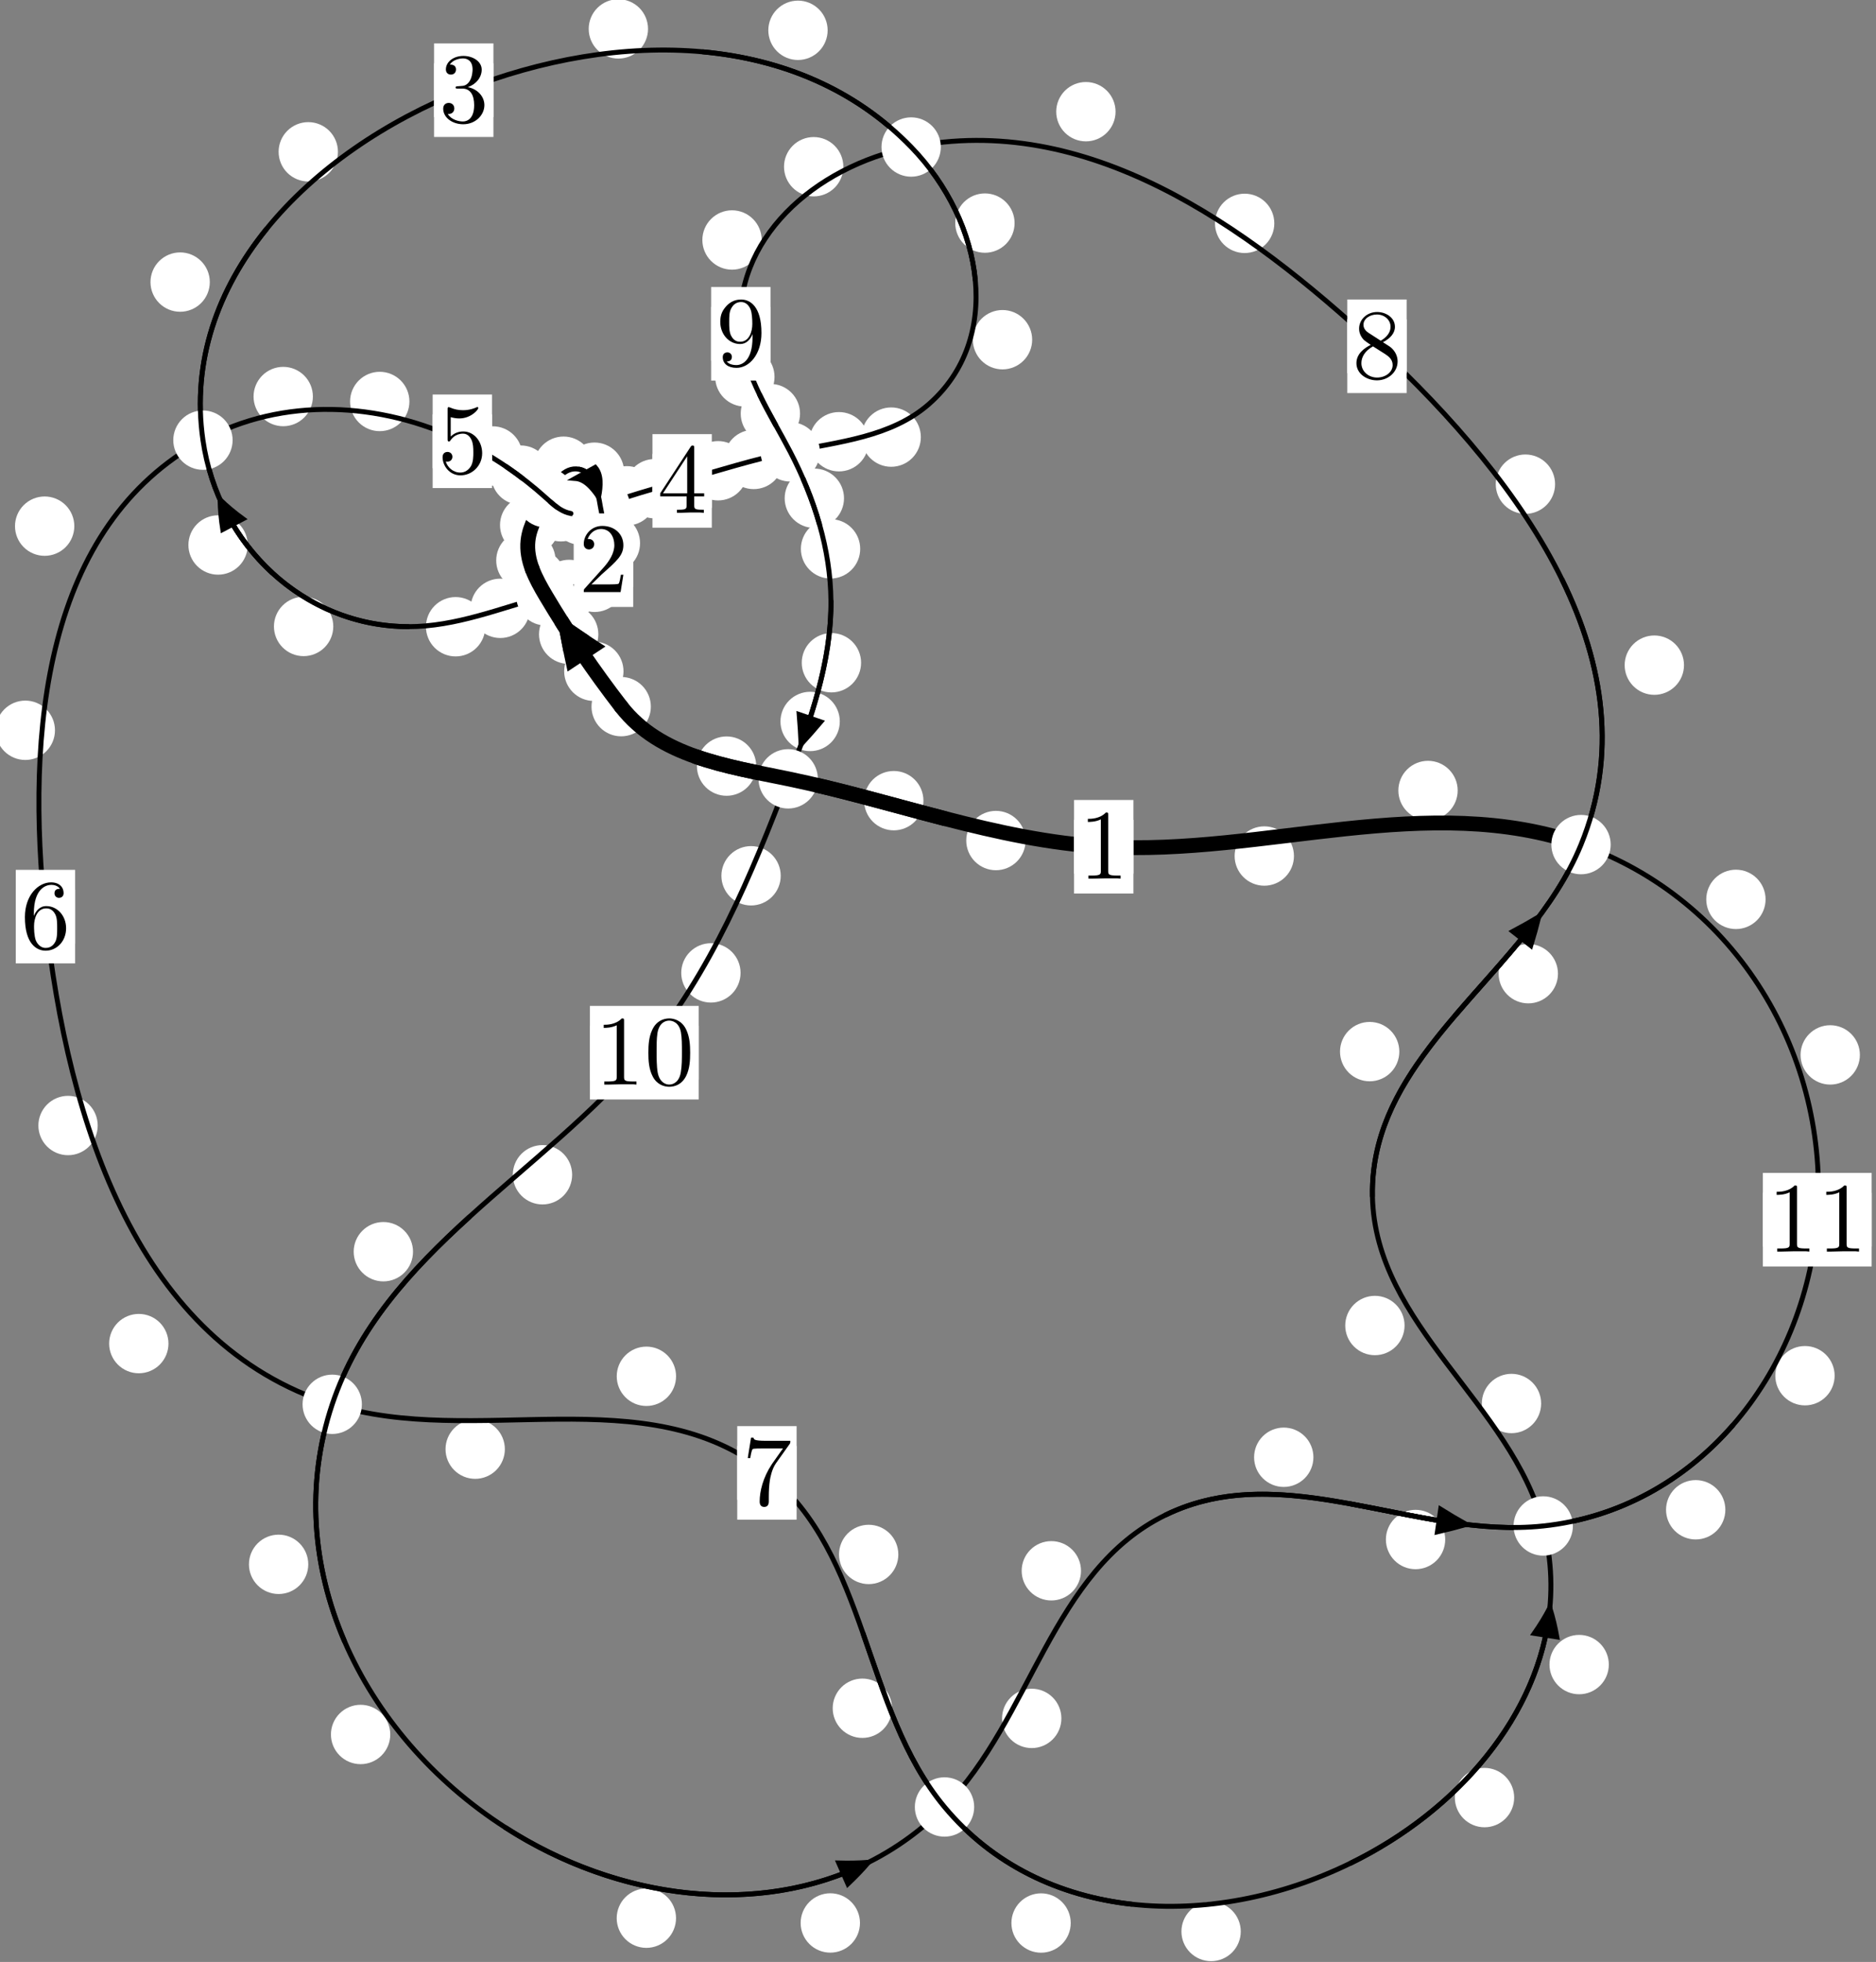 <?xml version="1.0"?>
<!-- Created by MetaPost 1.999 on 2021.07.06:0014 -->
<svg version="1.1" xmlns="http://www.w3.org/2000/svg" xmlns:xlink="http://www.w3.org/1999/xlink" width="189.028" height="197.567" viewBox="0 0 189.028 197.567">
<rect x="0" y="0" width="189.028" height="197.567" fill="#808080" stroke="none"/>
<!-- Original BoundingBox: -55.438110 -137.487930 133.589462 60.078598 -->
  <defs>
    <g transform="scale(0.01,0.01)" id="GLYPHcmr10_48">
      <path style="fill-rule: evenodd;" d="M460 -320C460 -400,455 -480,420 -554C374 -650,292 -666,250 -666C190 -666,117 -640,76 -547C44 -478,39 -400,39 -320C39 -245,43 -155,84 -79C127 2,200 22,249 22C303 22,379 1,423 -94C455 -163,460 -241,460 -320M249 -0C210 -0,151 -25,133 -121C122 -181,122 -273,122 -332C122 -396,122 -462,130 -516C149 -635,224 -644,249 -644C282 -644,348 -626,367 -527C377 -471,377 -395,377 -332C377 -257,377 -189,366 -125C351 -30,294 -0,249 -0"></path>
    </g>
    <g transform="scale(0.01,0.01)" id="GLYPHcmr10_49">
      <path style="fill-rule: evenodd;" d="M294 -640C294 -664,294 -666,271 -666C209 -602,121 -602,89 -602L89 -571C109 -571,168 -571,220 -597L220 -79C220 -43,217 -31,127 -31L95 -31L95 -0L257 -0L130 -3L217 -3L257 -3L297 -3L384 -3L419 -0L419 -31L387 -31C297 -31,294 -42,294 -79"></path>
    </g>
    <g transform="scale(0.01,0.01)" id="GLYPHcmr10_50">
      <path style="fill-rule: evenodd;" d="M127 -77L233 -180C389 -318,449 -372,449 -472C449 -586,359 -666,237 -666C124 -666,50 -574,50 -485C50 -429,100 -429,103 -429C120 -429,155 -441,155 -482C155 -508,137 -534,102 -534C94 -534,92 -534,89 -533C112 -598,166 -635,224 -635C315 -635,358 -554,358 -472C358 -392,308 -313,253 -251L61 -37C50 -26,50 -24,50 -0L421 -0L449 -174L424 -174C419 -144,412 -100,402 -85C395 -77,329 -77,307 -77"></path>
    </g>
    <g transform="scale(0.01,0.01)" id="GLYPHcmr10_51">
      <path style="fill-rule: evenodd;" d="M290 -352C372 -379,430 -449,430 -528C430 -610,342 -666,246 -666C145 -666,69 -606,69 -530C69 -497,91 -478,120 -478C151 -478,171 -500,171 -529C171 -579,124 -579,109 -579C140 -628,206 -641,242 -641C283 -641,338 -619,338 -529C338 -517,336 -459,310 -415C280 -367,246 -364,221 -363C213 -362,189 -360,182 -360C174 -359,167 -358,167 -348C167 -337,174 -337,191 -337L235 -337C317 -337,354 -269,354 -171C354 -35,285 -6,241 -6C198 -6,123 -23,88 -82C123 -77,154 -99,154 -137C154 -173,127 -193,98 -193C74 -193,42 -179,42 -135C42 -44,135 22,244 22C366 22,457 -69,457 -171C457 -253,394 -331,290 -352"></path>
    </g>
    <g transform="scale(0.01,0.01)" id="GLYPHcmr10_52">
      <path style="fill-rule: evenodd;" d="M294 -165L294 -78C294 -42,292 -31,218 -31L197 -31L197 -0L332 -0L238 -3L290 -3L332 -3L374 -3L427 -3L468 -0L468 -31L447 -31C373 -31,371 -42,371 -78L371 -165L471 -165L471 -196L371 -196L371 -651C371 -671,371 -677,355 -677C346 -677,343 -677,335 -665L28 -196L28 -165M300 -196L56 -196L300 -569"></path>
    </g>
    <g transform="scale(0.01,0.01)" id="GLYPHcmr10_53">
      <path style="fill-rule: evenodd;" d="M449 -201C449 -320,367 -420,259 -420C211 -420,168 -404,132 -369L132 -564C152 -558,185 -551,217 -551C340 -551,410 -642,410 -655C410 -661,407 -666,400 -666C399 -666,397 -666,392 -663C372 -654,323 -634,256 -634C216 -634,170 -641,123 -662C115 -665,113 -665,111 -665C101 -665,101 -657,101 -641L101 -345C101 -327,101 -319,115 -319C122 -319,124 -322,128 -328C139 -344,176 -398,257 -398C309 -398,334 -352,342 -334C358 -297,360 -258,360 -208C360 -173,360 -113,336 -71C312 -32,275 -6,229 -6C156 -6,99 -59,82 -118C85 -117,88 -116,99 -116C132 -116,149 -141,149 -165C149 -189,132 -214,99 -214C85 -214,50 -207,50 -161C50 -75,119 22,231 22C347 22,449 -74,449 -201"></path>
    </g>
    <g transform="scale(0.01,0.01)" id="GLYPHcmr10_54">
      <path style="fill-rule: evenodd;" d="M132 -328L132 -352C132 -605,256 -641,307 -641C331 -641,373 -635,395 -601C380 -601,340 -601,340 -556C340 -525,364 -510,386 -510C402 -510,432 -519,432 -558C432 -618,388 -666,305 -666C177 -666,42 -537,42 -316C42 -49,158 22,251 22C362 22,457 -72,457 -204C457 -331,368 -427,257 -427C189 -427,152 -376,132 -328M251 -6C188 -6,158 -66,152 -81C134 -128,134 -208,134 -226C134 -304,166 -404,256 -404C272 -404,318 -404,349 -342C367 -305,367 -254,367 -205C367 -157,367 -107,350 -71C320 -11,274 -6,251 -6"></path>
    </g>
    <g transform="scale(0.01,0.01)" id="GLYPHcmr10_55">
      <path style="fill-rule: evenodd;" d="M476 -609C485 -621,485 -623,485 -644L242 -644C120 -644,118 -657,114 -676L89 -676L56 -470L81 -470C84 -486,93 -549,106 -561C113 -567,191 -567,204 -567L411 -567C400 -551,321 -442,299 -409C209 -274,176 -135,176 -33C176 -23,176 22,222 22C268 22,268 -23,268 -33L268 -84C268 -139,271 -194,279 -248C283 -271,297 -357,341 -419"></path>
    </g>
    <g transform="scale(0.01,0.01)" id="GLYPHcmr10_56">
      <path style="fill-rule: evenodd;" d="M163 -457C117 -487,113 -521,113 -538C113 -599,178 -641,249 -641C322 -641,386 -589,386 -517C386 -460,347 -412,287 -377M309 -362C381 -399,430 -451,430 -517C430 -609,341 -666,250 -666C150 -666,69 -592,69 -499C69 -481,71 -436,113 -389C124 -377,161 -352,186 -335C128 -306,42 -250,42 -151C42 -45,144 22,249 22C362 22,457 -61,457 -168C457 -204,446 -249,408 -291C389 -312,373 -322,309 -362M209 -320L332 -242C360 -223,407 -193,407 -132C407 -58,332 -6,250 -6C164 -6,92 -68,92 -151C92 -209,124 -273,209 -320"></path>
    </g>
    <g transform="scale(0.01,0.01)" id="GLYPHcmr10_57">
      <path style="fill-rule: evenodd;" d="M367 -318L367 -286C367 -52,263 -6,205 -6C188 -6,134 -8,107 -42C151 -42,159 -71,159 -88C159 -119,135 -134,113 -134C97 -134,67 -125,67 -86C67 -19,121 22,206 22C335 22,457 -114,457 -329C457 -598,342 -666,253 -666C198 -666,149 -648,106 -603C65 -558,42 -516,42 -441C42 -316,130 -218,242 -218C303 -218,344 -260,367 -318M243 -241C227 -241,181 -241,150 -304C132 -341,132 -391,132 -440C132 -494,132 -541,153 -578C180 -628,218 -641,253 -641C299 -641,332 -607,349 -562C361 -530,365 -467,365 -421C365 -338,331 -241,243 -241"></path>
    </g>
  </defs>
  <path d="M62.825 67.597C62.825 66.804,62.51 66.044,61.949 65.484C61.389 64.923,60.629 64.608,59.836 64.608C59.043 64.608,58.283 64.923,57.723 65.484C57.162 66.044,56.847 66.804,56.847 67.597C56.847 68.39,57.162 69.15,57.723 69.71C58.283 70.271,59.043 70.586,59.836 70.586C60.629 70.586,61.389 70.271,61.949 69.71C62.51 69.15,62.825 68.39,62.825 67.597Z" style="fill: rgb(100%,100%,100%);stroke: none;"></path>
  <path d="M65.58 71.159C65.58 70.366,65.265 69.606,64.704 69.045C64.144 68.485,63.384 68.17,62.591 68.17C61.798 68.17,61.038 68.485,60.478 69.045C59.917 69.606,59.602 70.366,59.602 71.159C59.602 71.951,59.917 72.711,60.478 73.272C61.038 73.832,61.798 74.147,62.591 74.147C63.384 74.147,64.144 73.832,64.704 73.272C65.265 72.711,65.58 71.951,65.58 71.159Z" style="fill: rgb(100%,100%,100%);stroke: none;"></path>
  <path d="M56.966 58.28C56.966 57.487,56.651 56.727,56.091 56.166C55.53 55.606,54.77 55.291,53.977 55.291C53.185 55.291,52.425 55.606,51.864 56.166C51.304 56.727,50.989 57.487,50.989 58.28C50.989 59.072,51.304 59.833,51.864 60.393C52.425 60.954,53.185 61.268,53.977 61.268C54.77 61.268,55.53 60.954,56.091 60.393C56.651 59.833,56.966 59.072,56.966 58.28Z" style="fill: rgb(100%,100%,100%);stroke: none;"></path>
  <path d="M60.29 63.871C60.29 63.078,59.975 62.318,59.414 61.757C58.854 61.197,58.093 60.882,57.301 60.882C56.508 60.882,55.748 61.197,55.187 61.757C54.627 62.318,54.312 63.078,54.312 63.871C54.312 64.663,54.627 65.423,55.187 65.984C55.748 66.544,56.508 66.859,57.301 66.859C58.093 66.859,58.854 66.544,59.414 65.984C59.975 65.423,60.29 64.663,60.29 63.871Z" style="fill: rgb(100%,100%,100%);stroke: none;"></path>
  <path d="M56.36 52.874C56.36 52.082,56.045 51.322,55.484 50.761C54.924 50.201,54.164 49.886,53.371 49.886C52.578 49.886,51.818 50.201,51.258 50.761C50.697 51.322,50.382 52.082,50.382 52.874C50.382 53.667,50.697 54.427,51.258 54.988C51.818 55.548,52.578 55.863,53.371 55.863C54.164 55.863,54.924 55.548,55.484 54.988C56.045 54.427,56.36 53.667,56.36 52.874Z" style="fill: rgb(100%,100%,100%);stroke: none;"></path>
  <path d="M55.977 56.437C55.977 55.644,55.662 54.884,55.101 54.324C54.541 53.763,53.781 53.448,52.988 53.448C52.195 53.448,51.435 53.763,50.875 54.324C50.314 54.884,49.999 55.644,49.999 56.437C49.999 57.23,50.314 57.99,50.875 58.55C51.435 59.111,52.195 59.426,52.988 59.426C53.781 59.426,54.541 59.111,55.101 58.55C55.662 57.99,55.977 57.23,55.977 56.437Z" style="fill: rgb(100%,100%,100%);stroke: none;"></path>
  <path d="M58.772 48.599C58.772 47.806,58.457 47.046,57.896 46.486C57.336 45.925,56.576 45.61,55.783 45.61C54.99 45.61,54.23 45.925,53.67 46.486C53.109 47.046,52.794 47.806,52.794 48.599C52.794 49.392,53.109 50.152,53.67 50.712C54.23 51.273,54.99 51.588,55.783 51.588C56.576 51.588,57.336 51.273,57.896 50.712C58.457 50.152,58.772 49.392,58.772 48.599Z" style="fill: rgb(100%,100%,100%);stroke: none;"></path>
  <path d="M57.27 51.526C57.27 50.733,56.955 49.973,56.394 49.412C55.834 48.852,55.074 48.537,54.281 48.537C53.488 48.537,52.728 48.852,52.168 49.412C51.607 49.973,51.292 50.733,51.292 51.526C51.292 52.318,51.607 53.079,52.168 53.639C52.728 54.2,53.488 54.515,54.281 54.515C55.074 54.515,55.834 54.2,56.394 53.639C56.955 53.079,57.27 52.318,57.27 51.526Z" style="fill: rgb(100%,100%,100%);stroke: none;"></path>
  <path d="M62.891 47.551C62.891 46.758,62.576 45.998,62.016 45.438C61.455 44.877,60.695 44.562,59.903 44.562C59.11 44.562,58.35 44.877,57.789 45.438C57.229 45.998,56.914 46.758,56.914 47.551C56.914 48.344,57.229 49.104,57.789 49.664C58.35 50.225,59.11 50.54,59.903 50.54C60.695 50.54,61.455 50.225,62.016 49.664C62.576 49.104,62.891 48.344,62.891 47.551Z" style="fill: rgb(100%,100%,100%);stroke: none;"></path>
  <path d="M59.772 46.948C59.772 46.155,59.457 45.395,58.897 44.835C58.336 44.274,57.576 43.959,56.784 43.959C55.991 43.959,55.231 44.274,54.67 44.835C54.11 45.395,53.795 46.155,53.795 46.948C53.795 47.741,54.11 48.501,54.67 49.061C55.231 49.622,55.991 49.937,56.784 49.937C57.576 49.937,58.336 49.622,58.897 49.061C59.457 48.501,59.772 47.741,59.772 46.948Z" style="fill: rgb(100%,100%,100%);stroke: none;"></path>
  <path d="M63.8 52.844C63.8 52.052,63.485 51.292,62.924 50.731C62.364 50.171,61.604 49.856,60.811 49.856C60.018 49.856,59.258 50.171,58.698 50.731C58.137 51.292,57.822 52.052,57.822 52.844C57.822 53.637,58.137 54.397,58.698 54.958C59.258 55.518,60.018 55.833,60.811 55.833C61.604 55.833,62.364 55.518,62.924 54.958C63.485 54.397,63.8 53.637,63.8 52.844Z" style="fill: rgb(100%,100%,100%);stroke: none;"></path>
  <path d="M63.208 49.405C63.208 48.612,62.893 47.852,62.332 47.292C61.772 46.731,61.012 46.416,60.219 46.416C59.426 46.416,58.666 46.731,58.106 47.292C57.545 47.852,57.23 48.612,57.23 49.405C57.23 50.198,57.545 50.958,58.106 51.518C58.666 52.079,59.426 52.394,60.219 52.394C61.012 52.394,61.772 52.079,62.332 51.518C62.893 50.958,63.208 50.198,63.208 49.405Z" style="fill: rgb(100%,100%,100%);stroke: none;"></path>
  <path d="M62.898 58.639C62.898 57.846,62.583 57.086,62.023 56.526C61.462 55.965,60.702 55.65,59.91 55.65C59.117 55.65,58.357 55.965,57.796 56.526C57.236 57.086,56.921 57.846,56.921 58.639C56.921 59.432,57.236 60.192,57.796 60.752C58.357 61.313,59.117 61.628,59.91 61.628C60.702 61.628,61.462 61.313,62.023 60.752C62.583 60.192,62.898 59.432,62.898 58.639Z" style="fill: rgb(100%,100%,100%);stroke: none;"></path>
  <path d="M64.493 54.697C64.493 53.904,64.178 53.144,63.618 52.583C63.057 52.023,62.297 51.708,61.504 51.708C60.712 51.708,59.952 52.023,59.391 52.583C58.831 53.144,58.516 53.904,58.516 54.697C58.516 55.489,58.831 56.25,59.391 56.81C59.952 57.371,60.712 57.686,61.504 57.686C62.297 57.686,63.057 57.371,63.618 56.81C64.178 56.25,64.493 55.489,64.493 54.697Z" style="fill: rgb(100%,100%,100%);stroke: none;"></path>
  <path d="M53.398 61.259C53.398 60.466,53.083 59.706,52.522 59.145C51.962 58.585,51.201 58.27,50.409 58.27C49.616 58.27,48.856 58.585,48.295 59.145C47.735 59.706,47.42 60.466,47.42 61.259C47.42 62.051,47.735 62.812,48.295 63.372C48.856 63.933,49.616 64.247,50.409 64.247C51.201 64.247,51.962 63.933,52.522 63.372C53.083 62.812,53.398 62.051,53.398 61.259Z" style="fill: rgb(100%,100%,100%);stroke: none;"></path>
  <path d="M60.334 59.357C60.334 58.564,60.019 57.804,59.459 57.244C58.898 56.683,58.138 56.368,57.346 56.368C56.553 56.368,55.793 56.683,55.232 57.244C54.672 57.804,54.357 58.564,54.357 59.357C54.357 60.15,54.672 60.91,55.232 61.47C55.793 62.031,56.553 62.346,57.346 62.346C58.138 62.346,58.898 62.031,59.459 61.47C60.019 60.91,60.334 60.15,60.334 59.357Z" style="fill: rgb(100%,100%,100%);stroke: none;"></path>
  <path d="M33.581 63.085C33.581 62.292,33.266 61.532,32.705 60.971C32.145 60.411,31.385 60.096,30.592 60.096C29.799 60.096,29.039 60.411,28.479 60.971C27.918 61.532,27.603 62.292,27.603 63.085C27.603 63.877,27.918 64.638,28.479 65.198C29.039 65.759,29.799 66.073,30.592 66.073C31.385 66.073,32.145 65.759,32.705 65.198C33.266 64.638,33.581 63.877,33.581 63.085Z" style="fill: rgb(100%,100%,100%);stroke: none;"></path>
  <path d="M48.897 63.113C48.897 62.32,48.582 61.56,48.021 61C47.461 60.439,46.7 60.124,45.908 60.124C45.115 60.124,44.355 60.439,43.794 61C43.234 61.56,42.919 62.32,42.919 63.113C42.919 63.906,43.234 64.666,43.794 65.226C44.355 65.787,45.115 66.102,45.908 66.102C46.7 66.102,47.461 65.787,48.021 65.226C48.582 64.666,48.897 63.906,48.897 63.113Z" style="fill: rgb(100%,100%,100%);stroke: none;"></path>
  <path d="M21.14 28.406C21.14 27.613,20.825 26.853,20.265 26.293C19.704 25.732,18.944 25.417,18.151 25.417C17.359 25.417,16.598 25.732,16.038 26.293C15.477 26.853,15.163 27.613,15.163 28.406C15.163 29.199,15.477 29.959,16.038 30.519C16.598 31.08,17.359 31.395,18.151 31.395C18.944 31.395,19.704 31.08,20.265 30.519C20.825 29.959,21.14 29.199,21.14 28.406Z" style="fill: rgb(100%,100%,100%);stroke: none;"></path>
  <path d="M24.962 54.881C24.962 54.088,24.647 53.328,24.086 52.768C23.526 52.207,22.766 51.892,21.973 51.892C21.18 51.892,20.42 52.207,19.86 52.768C19.299 53.328,18.984 54.088,18.984 54.881C18.984 55.674,19.299 56.434,19.86 56.994C20.42 57.555,21.18 57.87,21.973 57.87C22.766 57.87,23.526 57.555,24.086 56.994C24.647 56.434,24.962 55.674,24.962 54.881Z" style="fill: rgb(100%,100%,100%);stroke: none;"></path>
  <path d="M65.296 2.91C65.296 2.117,64.981 1.357,64.421 0.797C63.86 0.236,63.1 -0.079,62.307 -0.079C61.515 -0.079,60.755 0.236,60.194 0.797C59.634 1.357,59.319 2.117,59.319 2.91C59.319 3.703,59.634 4.463,60.194 5.023C60.755 5.584,61.515 5.899,62.307 5.899C63.1 5.899,63.86 5.584,64.421 5.023C64.981 4.463,65.296 3.703,65.296 2.91Z" style="fill: rgb(100%,100%,100%);stroke: none;"></path>
  <path d="M34.051 15.287C34.051 14.494,33.737 13.734,33.176 13.173C32.616 12.613,31.855 12.298,31.063 12.298C30.27 12.298,29.51 12.613,28.949 13.173C28.389 13.734,28.074 14.494,28.074 15.287C28.074 16.079,28.389 16.839,28.949 17.4C29.51 17.96,30.27 18.275,31.063 18.275C31.855 18.275,32.616 17.96,33.176 17.4C33.737 16.839,34.051 16.079,34.051 15.287Z" style="fill: rgb(100%,100%,100%);stroke: none;"></path>
  <path d="M102.231 22.465C102.231 21.673,101.916 20.912,101.355 20.352C100.795 19.791,100.035 19.477,99.242 19.477C98.449 19.477,97.689 19.791,97.129 20.352C96.568 20.912,96.253 21.673,96.253 22.465C96.253 23.258,96.568 24.018,97.129 24.579C97.689 25.139,98.449 25.454,99.242 25.454C100.035 25.454,100.795 25.139,101.355 24.579C101.916 24.018,102.231 23.258,102.231 22.465Z" style="fill: rgb(100%,100%,100%);stroke: none;"></path>
  <path d="M83.394 3.052C83.394 2.259,83.08 1.499,82.519 0.939C81.959 0.378,81.198 0.063,80.406 0.063C79.613 0.063,78.853 0.378,78.292 0.939C77.732 1.499,77.417 2.259,77.417 3.052C77.417 3.845,77.732 4.605,78.292 5.165C78.853 5.726,79.613 6.041,80.406 6.041C81.198 6.041,81.959 5.726,82.519 5.165C83.08 4.605,83.394 3.845,83.394 3.052Z" style="fill: rgb(100%,100%,100%);stroke: none;"></path>
  <path d="M92.786 44.016C92.786 43.224,92.471 42.464,91.91 41.903C91.35 41.343,90.59 41.028,89.797 41.028C89.004 41.028,88.244 41.343,87.684 41.903C87.123 42.464,86.808 43.224,86.808 44.016C86.808 44.809,87.123 45.569,87.684 46.13C88.244 46.69,89.004 47.005,89.797 47.005C90.59 47.005,91.35 46.69,91.91 46.13C92.471 45.569,92.786 44.809,92.786 44.016Z" style="fill: rgb(100%,100%,100%);stroke: none;"></path>
  <path d="M104.002 34.208C104.002 33.415,103.687 32.655,103.127 32.095C102.566 31.534,101.806 31.219,101.014 31.219C100.221 31.219,99.461 31.534,98.9 32.095C98.34 32.655,98.025 33.415,98.025 34.208C98.025 35.001,98.34 35.761,98.9 36.321C99.461 36.882,100.221 37.197,101.014 37.197C101.806 37.197,102.566 36.882,103.127 36.321C103.687 35.761,104.002 35.001,104.002 34.208Z" style="fill: rgb(100%,100%,100%);stroke: none;"></path>
  <path d="M78.931 46.266C78.931 45.473,78.616 44.713,78.056 44.152C77.495 43.592,76.735 43.277,75.942 43.277C75.15 43.277,74.389 43.592,73.829 44.152C73.269 44.713,72.954 45.473,72.954 46.266C72.954 47.058,73.269 47.819,73.829 48.379C74.389 48.94,75.15 49.254,75.942 49.254C76.735 49.254,77.495 48.94,78.056 48.379C78.616 47.819,78.931 47.058,78.931 46.266Z" style="fill: rgb(100%,100%,100%);stroke: none;"></path>
  <path d="M87.523 44.482C87.523 43.69,87.208 42.93,86.648 42.369C86.087 41.809,85.327 41.494,84.534 41.494C83.742 41.494,82.982 41.809,82.421 42.369C81.861 42.93,81.546 43.69,81.546 44.482C81.546 45.275,81.861 46.035,82.421 46.596C82.982 47.156,83.742 47.471,84.534 47.471C85.327 47.471,86.087 47.156,86.648 46.596C87.208 46.035,87.523 45.275,87.523 44.482Z" style="fill: rgb(100%,100%,100%);stroke: none;"></path>
  <path d="M68.948 49.211C68.948 48.418,68.633 47.658,68.073 47.097C67.513 46.537,66.752 46.222,65.96 46.222C65.167 46.222,64.407 46.537,63.846 47.097C63.286 47.658,62.971 48.418,62.971 49.211C62.971 50.003,63.286 50.764,63.846 51.324C64.407 51.885,65.167 52.199,65.96 52.199C66.752 52.199,67.513 51.885,68.073 51.324C68.633 50.764,68.948 50.003,68.948 49.211Z" style="fill: rgb(100%,100%,100%);stroke: none;"></path>
  <path d="M75.341 47.405C75.341 46.613,75.026 45.852,74.465 45.292C73.905 44.732,73.145 44.417,72.352 44.417C71.559 44.417,70.799 44.732,70.239 45.292C69.678 45.852,69.363 46.613,69.363 47.405C69.363 48.198,69.678 48.958,70.239 49.519C70.799 50.079,71.559 50.394,72.352 50.394C73.145 50.394,73.905 50.079,74.465 49.519C75.026 48.958,75.341 48.198,75.341 47.405Z" style="fill: rgb(100%,100%,100%);stroke: none;"></path>
  <path d="M62.53 51.434C62.53 50.641,62.215 49.881,61.654 49.32C61.094 48.76,60.334 48.445,59.541 48.445C58.748 48.445,57.988 48.76,57.428 49.32C56.867 49.881,56.552 50.641,56.552 51.434C56.552 52.226,56.867 52.987,57.428 53.547C57.988 54.107,58.748 54.422,59.541 54.422C60.334 54.422,61.094 54.107,61.654 53.547C62.215 52.987,62.53 52.226,62.53 51.434Z" style="fill: rgb(100%,100%,100%);stroke: none;"></path>
  <path d="M66.149 49.928C66.149 49.135,65.835 48.375,65.274 47.815C64.714 47.254,63.953 46.939,63.161 46.939C62.368 46.939,61.608 47.254,61.047 47.815C60.487 48.375,60.172 49.135,60.172 49.928C60.172 50.721,60.487 51.481,61.047 52.041C61.608 52.602,62.368 52.917,63.161 52.917C63.953 52.917,64.714 52.602,65.274 52.041C65.835 51.481,66.149 50.721,66.149 49.928Z" style="fill: rgb(100%,100%,100%);stroke: none;"></path>
  <path d="M59.513 51.535C59.513 50.742,59.198 49.982,58.637 49.421C58.077 48.861,57.317 48.546,56.524 48.546C55.731 48.546,54.971 48.861,54.411 49.421C53.85 49.982,53.535 50.742,53.535 51.535C53.535 52.327,53.85 53.088,54.411 53.648C54.971 54.209,55.731 54.524,56.524 54.524C57.317 54.524,58.077 54.209,58.637 53.648C59.198 53.088,59.513 52.327,59.513 51.535Z" style="fill: rgb(100%,100%,100%);stroke: none;"></path>
  <path d="M61.542 51.885C61.542 51.092,61.227 50.332,60.666 49.772C60.106 49.211,59.346 48.896,58.553 48.896C57.76 48.896,57 49.211,56.44 49.772C55.879 50.332,55.564 51.092,55.564 51.885C55.564 52.678,55.879 53.438,56.44 53.998C57 54.559,57.76 54.874,58.553 54.874C59.346 54.874,60.106 54.559,60.666 53.998C61.227 53.438,61.542 52.678,61.542 51.885Z" style="fill: rgb(100%,100%,100%);stroke: none;"></path>
  <path d="M55.463 47.845C55.463 47.053,55.148 46.292,54.587 45.732C54.027 45.172,53.266 44.857,52.474 44.857C51.681 44.857,50.921 45.172,50.36 45.732C49.8 46.292,49.485 47.053,49.485 47.845C49.485 48.638,49.8 49.398,50.36 49.959C50.921 50.519,51.681 50.834,52.474 50.834C53.266 50.834,54.027 50.519,54.587 49.959C55.148 49.398,55.463 48.638,55.463 47.845Z" style="fill: rgb(100%,100%,100%);stroke: none;"></path>
  <path d="M58.743 50.805C58.743 50.013,58.428 49.253,57.867 48.692C57.307 48.132,56.547 47.817,55.754 47.817C54.961 47.817,54.201 48.132,53.641 48.692C53.08 49.253,52.765 50.013,52.765 50.805C52.765 51.598,53.08 52.358,53.641 52.919C54.201 53.479,54.961 53.794,55.754 53.794C56.547 53.794,57.307 53.479,57.867 52.919C58.428 52.358,58.743 51.598,58.743 50.805Z" style="fill: rgb(100%,100%,100%);stroke: none;"></path>
  <path d="M41.253 40.429C41.253 39.636,40.938 38.876,40.377 38.316C39.817 37.755,39.057 37.44,38.264 37.44C37.471 37.44,36.711 37.755,36.151 38.316C35.59 38.876,35.275 39.636,35.275 40.429C35.275 41.222,35.59 41.982,36.151 42.542C36.711 43.103,37.471 43.418,38.264 43.418C39.057 43.418,39.817 43.103,40.377 42.542C40.938 41.982,41.253 41.222,41.253 40.429Z" style="fill: rgb(100%,100%,100%);stroke: none;"></path>
  <path d="M52.639 45.915C52.639 45.123,52.324 44.363,51.763 43.802C51.203 43.242,50.443 42.927,49.65 42.927C48.857 42.927,48.097 43.242,47.537 43.802C46.976 44.363,46.661 45.123,46.661 45.915C46.661 46.708,46.976 47.468,47.537 48.029C48.097 48.589,48.857 48.904,49.65 48.904C50.443 48.904,51.203 48.589,51.763 48.029C52.324 47.468,52.639 46.708,52.639 45.915Z" style="fill: rgb(100%,100%,100%);stroke: none;"></path>
  <path d="M7.488 52.983C7.488 52.191,7.173 51.43,6.613 50.87C6.052 50.309,5.292 49.995,4.499 49.995C3.707 49.995,2.946 50.309,2.386 50.87C1.825 51.43,1.511 52.191,1.511 52.983C1.511 53.776,1.825 54.536,2.386 55.097C2.946 55.657,3.707 55.972,4.499 55.972C5.292 55.972,6.052 55.657,6.613 55.097C7.173 54.536,7.488 53.776,7.488 52.983Z" style="fill: rgb(100%,100%,100%);stroke: none;"></path>
  <path d="M31.527 39.932C31.527 39.139,31.212 38.379,30.651 37.818C30.091 37.258,29.331 36.943,28.538 36.943C27.745 36.943,26.985 37.258,26.425 37.818C25.864 38.379,25.549 39.139,25.549 39.932C25.549 40.724,25.864 41.484,26.425 42.045C26.985 42.605,27.745 42.92,28.538 42.92C29.331 42.92,30.091 42.605,30.651 42.045C31.212 41.484,31.527 40.724,31.527 39.932Z" style="fill: rgb(100%,100%,100%);stroke: none;"></path>
  <path d="M9.845 113.34C9.845 112.547,9.53 111.787,8.97 111.226C8.409 110.666,7.649 110.351,6.856 110.351C6.064 110.351,5.304 110.666,4.743 111.226C4.183 111.787,3.868 112.547,3.868 113.34C3.868 114.132,4.183 114.892,4.743 115.453C5.304 116.013,6.064 116.328,6.856 116.328C7.649 116.328,8.409 116.013,8.97 115.453C9.53 114.892,9.845 114.132,9.845 113.34Z" style="fill: rgb(100%,100%,100%);stroke: none;"></path>
  <path d="M5.539 73.539C5.539 72.746,5.224 71.986,4.664 71.426C4.103 70.865,3.343 70.55,2.551 70.55C1.758 70.55,0.998 70.865,0.437 71.426C-0.123 71.986,-0.438 72.746,-0.438 73.539C-0.438 74.332,-0.123 75.092,0.437 75.652C0.998 76.213,1.758 76.528,2.551 76.528C3.343 76.528,4.103 76.213,4.664 75.652C5.224 75.092,5.539 74.332,5.539 73.539Z" style="fill: rgb(100%,100%,100%);stroke: none;"></path>
  <path d="M50.87 145.931C50.87 145.138,50.555 144.378,49.994 143.817C49.434 143.257,48.674 142.942,47.881 142.942C47.088 142.942,46.328 143.257,45.768 143.817C45.207 144.378,44.892 145.138,44.892 145.931C44.892 146.723,45.207 147.483,45.768 148.044C46.328 148.604,47.088 148.919,47.881 148.919C48.674 148.919,49.434 148.604,49.994 148.044C50.555 147.483,50.87 146.723,50.87 145.931Z" style="fill: rgb(100%,100%,100%);stroke: none;"></path>
  <path d="M16.975 135.3C16.975 134.507,16.66 133.747,16.1 133.186C15.54 132.626,14.779 132.311,13.987 132.311C13.194 132.311,12.434 132.626,11.873 133.186C11.313 133.747,10.998 134.507,10.998 135.3C10.998 136.092,11.313 136.852,11.873 137.413C12.434 137.973,13.194 138.288,13.987 138.288C14.779 138.288,15.54 137.973,16.1 137.413C16.66 136.852,16.975 136.092,16.975 135.3Z" style="fill: rgb(100%,100%,100%);stroke: none;"></path>
  <path d="M90.517 156.532C90.517 155.739,90.202 154.979,89.642 154.418C89.081 153.858,88.321 153.543,87.529 153.543C86.736 153.543,85.976 153.858,85.415 154.418C84.855 154.979,84.54 155.739,84.54 156.532C84.54 157.324,84.855 158.084,85.415 158.645C85.976 159.205,86.736 159.52,87.529 159.52C88.321 159.52,89.081 159.205,89.642 158.645C90.202 158.084,90.517 157.324,90.517 156.532Z" style="fill: rgb(100%,100%,100%);stroke: none;"></path>
  <path d="M68.121 138.592C68.121 137.799,67.806 137.039,67.245 136.479C66.685 135.918,65.925 135.603,65.132 135.603C64.339 135.603,63.579 135.918,63.019 136.479C62.458 137.039,62.143 137.799,62.143 138.592C62.143 139.385,62.458 140.145,63.019 140.705C63.579 141.266,64.339 141.581,65.132 141.581C65.925 141.581,66.685 141.266,67.245 140.705C67.806 140.145,68.121 139.385,68.121 138.592Z" style="fill: rgb(100%,100%,100%);stroke: none;"></path>
  <path d="M107.888 193.648C107.888 192.855,107.573 192.095,107.013 191.534C106.452 190.974,105.692 190.659,104.899 190.659C104.107 190.659,103.346 190.974,102.786 191.534C102.225 192.095,101.911 192.855,101.911 193.648C101.911 194.44,102.225 195.2,102.786 195.761C103.346 196.321,104.107 196.636,104.899 196.636C105.692 196.636,106.452 196.321,107.013 195.761C107.573 195.2,107.888 194.44,107.888 193.648Z" style="fill: rgb(100%,100%,100%);stroke: none;"></path>
  <path d="M89.881 172.02C89.881 171.227,89.566 170.467,89.006 169.906C88.446 169.346,87.685 169.031,86.893 169.031C86.1 169.031,85.34 169.346,84.779 169.906C84.219 170.467,83.904 171.227,83.904 172.02C83.904 172.812,84.219 173.572,84.779 174.133C85.34 174.693,86.1 175.008,86.893 175.008C87.685 175.008,88.446 174.693,89.006 174.133C89.566 173.572,89.881 172.812,89.881 172.02Z" style="fill: rgb(100%,100%,100%);stroke: none;"></path>
  <path d="M152.57 181.017C152.57 180.224,152.255 179.464,151.695 178.904C151.134 178.343,150.374 178.028,149.581 178.028C148.789 178.028,148.029 178.343,147.468 178.904C146.908 179.464,146.593 180.224,146.593 181.017C146.593 181.81,146.908 182.57,147.468 183.13C148.029 183.691,148.789 184.006,149.581 184.006C150.374 184.006,151.134 183.691,151.695 183.13C152.255 182.57,152.57 181.81,152.57 181.017Z" style="fill: rgb(100%,100%,100%);stroke: none;"></path>
  <path d="M125.021 194.499C125.021 193.706,124.706 192.946,124.145 192.386C123.585 191.825,122.825 191.51,122.032 191.51C121.239 191.51,120.479 191.825,119.919 192.386C119.358 192.946,119.043 193.706,119.043 194.499C119.043 195.292,119.358 196.052,119.919 196.613C120.479 197.173,121.239 197.488,122.032 197.488C122.825 197.488,123.585 197.173,124.145 196.613C124.706 196.052,125.021 195.292,125.021 194.499Z" style="fill: rgb(100%,100%,100%);stroke: none;"></path>
  <path d="M155.288 141.333C155.288 140.54,154.973 139.78,154.412 139.219C153.852 138.659,153.092 138.344,152.299 138.344C151.506 138.344,150.746 138.659,150.186 139.219C149.625 139.78,149.31 140.54,149.31 141.333C149.31 142.125,149.625 142.885,150.186 143.446C150.746 144.006,151.506 144.321,152.299 144.321C153.092 144.321,153.852 144.006,154.412 143.446C154.973 142.885,155.288 142.125,155.288 141.333Z" style="fill: rgb(100%,100%,100%);stroke: none;"></path>
  <path d="M162.107 167.622C162.107 166.829,161.792 166.069,161.232 165.509C160.671 164.948,159.911 164.633,159.118 164.633C158.326 164.633,157.565 164.948,157.005 165.509C156.444 166.069,156.129 166.829,156.129 167.622C156.129 168.415,156.444 169.175,157.005 169.735C157.565 170.296,158.326 170.611,159.118 170.611C159.911 170.611,160.671 170.296,161.232 169.735C161.792 169.175,162.107 168.415,162.107 167.622Z" style="fill: rgb(100%,100%,100%);stroke: none;"></path>
  <path d="M140.998 105.897C140.998 105.105,140.684 104.344,140.123 103.784C139.563 103.223,138.802 102.908,138.01 102.908C137.217 102.908,136.457 103.223,135.896 103.784C135.336 104.344,135.021 105.105,135.021 105.897C135.021 106.69,135.336 107.45,135.896 108.011C136.457 108.571,137.217 108.886,138.01 108.886C138.802 108.886,139.563 108.571,140.123 108.011C140.684 107.45,140.998 106.69,140.998 105.897Z" style="fill: rgb(100%,100%,100%);stroke: none;"></path>
  <path d="M141.525 133.478C141.525 132.685,141.21 131.925,140.65 131.365C140.089 130.804,139.329 130.489,138.537 130.489C137.744 130.489,136.984 130.804,136.423 131.365C135.863 131.925,135.548 132.685,135.548 133.478C135.548 134.271,135.863 135.031,136.423 135.591C136.984 136.152,137.744 136.467,138.537 136.467C139.329 136.467,140.089 136.152,140.65 135.591C141.21 135.031,141.525 134.271,141.525 133.478Z" style="fill: rgb(100%,100%,100%);stroke: none;"></path>
  <path d="M169.681 66.981C169.681 66.188,169.366 65.428,168.805 64.867C168.245 64.307,167.485 63.992,166.692 63.992C165.899 63.992,165.139 64.307,164.579 64.867C164.018 65.428,163.703 66.188,163.703 66.981C163.703 67.773,164.018 68.533,164.579 69.094C165.139 69.654,165.899 69.969,166.692 69.969C167.485 69.969,168.245 69.654,168.805 69.094C169.366 68.533,169.681 67.773,169.681 66.981Z" style="fill: rgb(100%,100%,100%);stroke: none;"></path>
  <path d="M156.982 98.051C156.982 97.258,156.667 96.498,156.106 95.937C155.546 95.377,154.786 95.062,153.993 95.062C153.2 95.062,152.44 95.377,151.88 95.937C151.319 96.498,151.004 97.258,151.004 98.051C151.004 98.843,151.319 99.603,151.88 100.164C152.44 100.724,153.2 101.039,153.993 101.039C154.786 101.039,155.546 100.724,156.106 100.164C156.667 99.603,156.982 98.843,156.982 98.051Z" style="fill: rgb(100%,100%,100%);stroke: none;"></path>
  <path d="M128.401 22.493C128.401 21.7,128.087 20.94,127.526 20.379C126.966 19.819,126.205 19.504,125.413 19.504C124.62 19.504,123.86 19.819,123.299 20.379C122.739 20.94,122.424 21.7,122.424 22.493C122.424 23.285,122.739 24.046,123.299 24.606C123.86 25.166,124.62 25.481,125.413 25.481C126.205 25.481,126.966 25.166,127.526 24.606C128.087 24.046,128.401 23.285,128.401 22.493Z" style="fill: rgb(100%,100%,100%);stroke: none;"></path>
  <path d="M156.692 48.756C156.692 47.963,156.377 47.203,155.817 46.643C155.256 46.082,154.496 45.767,153.703 45.767C152.911 45.767,152.151 46.082,151.59 46.643C151.03 47.203,150.715 47.963,150.715 48.756C150.715 49.549,151.03 50.309,151.59 50.869C152.151 51.43,152.911 51.745,153.703 51.745C154.496 51.745,155.256 51.43,155.817 50.869C156.377 50.309,156.692 49.549,156.692 48.756Z" style="fill: rgb(100%,100%,100%);stroke: none;"></path>
  <path d="M84.976 16.79C84.976 15.997,84.661 15.237,84.1 14.676C83.54 14.116,82.78 13.801,81.987 13.801C81.194 13.801,80.434 14.116,79.874 14.676C79.313 15.237,78.998 15.997,78.998 16.79C78.998 17.582,79.313 18.342,79.874 18.903C80.434 19.463,81.194 19.778,81.987 19.778C82.78 19.778,83.54 19.463,84.1 18.903C84.661 18.342,84.976 17.582,84.976 16.79Z" style="fill: rgb(100%,100%,100%);stroke: none;"></path>
  <path d="M112.405 11.247C112.405 10.455,112.09 9.695,111.529 9.134C110.969 8.574,110.209 8.259,109.416 8.259C108.623 8.259,107.863 8.574,107.303 9.134C106.742 9.695,106.427 10.455,106.427 11.247C106.427 12.04,106.742 12.8,107.303 13.361C107.863 13.921,108.623 14.236,109.416 14.236C110.209 14.236,110.969 13.921,111.529 13.361C112.09 12.8,112.405 12.04,112.405 11.247Z" style="fill: rgb(100%,100%,100%);stroke: none;"></path>
  <path d="M78.042 37.952C78.042 37.159,77.727 36.399,77.166 35.839C76.606 35.278,75.846 34.963,75.053 34.963C74.26 34.963,73.5 35.278,72.94 35.839C72.379 36.399,72.064 37.159,72.064 37.952C72.064 38.745,72.379 39.505,72.94 40.065C73.5 40.626,74.26 40.941,75.053 40.941C75.846 40.941,76.606 40.626,77.166 40.065C77.727 39.505,78.042 38.745,78.042 37.952Z" style="fill: rgb(100%,100%,100%);stroke: none;"></path>
  <path d="M76.748 24.166C76.748 23.373,76.433 22.613,75.873 22.053C75.312 21.492,74.552 21.177,73.76 21.177C72.967 21.177,72.207 21.492,71.646 22.053C71.086 22.613,70.771 23.373,70.771 24.166C70.771 24.959,71.086 25.719,71.646 26.279C72.207 26.84,72.967 27.155,73.76 27.155C74.552 27.155,75.312 26.84,75.873 26.279C76.433 25.719,76.748 24.959,76.748 24.166Z" style="fill: rgb(100%,100%,100%);stroke: none;"></path>
  <path d="M85.043 50.176C85.043 49.383,84.728 48.623,84.167 48.063C83.607 47.502,82.847 47.187,82.054 47.187C81.261 47.187,80.501 47.502,79.941 48.063C79.38 48.623,79.065 49.383,79.065 50.176C79.065 50.969,79.38 51.729,79.941 52.289C80.501 52.85,81.261 53.165,82.054 53.165C82.847 53.165,83.607 52.85,84.167 52.289C84.728 51.729,85.043 50.969,85.043 50.176Z" style="fill: rgb(100%,100%,100%);stroke: none;"></path>
  <path d="M80.613 41.649C80.613 40.856,80.298 40.096,79.738 39.536C79.177 38.975,78.417 38.66,77.624 38.66C76.832 38.66,76.072 38.975,75.511 39.536C74.951 40.096,74.636 40.856,74.636 41.649C74.636 42.442,74.951 43.202,75.511 43.762C76.072 44.323,76.832 44.638,77.624 44.638C78.417 44.638,79.177 44.323,79.738 43.762C80.298 43.202,80.613 42.442,80.613 41.649Z" style="fill: rgb(100%,100%,100%);stroke: none;"></path>
  <path d="M86.764 66.737C86.764 65.945,86.449 65.184,85.888 64.624C85.328 64.063,84.567 63.749,83.775 63.749C82.982 63.749,82.222 64.063,81.661 64.624C81.101 65.184,80.786 65.945,80.786 66.737C80.786 67.53,81.101 68.29,81.661 68.851C82.222 69.411,82.982 69.726,83.775 69.726C84.567 69.726,85.328 69.411,85.888 68.851C86.449 68.29,86.764 67.53,86.764 66.737Z" style="fill: rgb(100%,100%,100%);stroke: none;"></path>
  <path d="M86.675 55.269C86.675 54.476,86.36 53.716,85.799 53.156C85.239 52.595,84.479 52.28,83.686 52.28C82.893 52.28,82.133 52.595,81.573 53.156C81.012 53.716,80.697 54.476,80.697 55.269C80.697 56.062,81.012 56.822,81.573 57.382C82.133 57.943,82.893 58.258,83.686 58.258C84.479 58.258,85.239 57.943,85.799 57.382C86.36 56.822,86.675 56.062,86.675 55.269Z" style="fill: rgb(100%,100%,100%);stroke: none;"></path>
  <path d="M78.667 88.191C78.667 87.398,78.352 86.638,77.791 86.078C77.231 85.517,76.471 85.202,75.678 85.202C74.885 85.202,74.125 85.517,73.565 86.078C73.004 86.638,72.689 87.398,72.689 88.191C72.689 88.984,73.004 89.744,73.565 90.304C74.125 90.865,74.885 91.18,75.678 91.18C76.471 91.18,77.231 90.865,77.791 90.304C78.352 89.744,78.667 88.984,78.667 88.191Z" style="fill: rgb(100%,100%,100%);stroke: none;"></path>
  <path d="M84.619 72.651C84.619 71.858,84.304 71.098,83.743 70.537C83.183 69.977,82.423 69.662,81.63 69.662C80.837 69.662,80.077 69.977,79.517 70.537C78.956 71.098,78.641 71.858,78.641 72.651C78.641 73.443,78.956 74.204,79.517 74.764C80.077 75.324,80.837 75.639,81.63 75.639C82.423 75.639,83.183 75.324,83.743 74.764C84.304 74.204,84.619 73.443,84.619 72.651Z" style="fill: rgb(100%,100%,100%);stroke: none;"></path>
  <path d="M57.65 118.298C57.65 117.506,57.335 116.745,56.774 116.185C56.214 115.624,55.453 115.309,54.661 115.309C53.868 115.309,53.108 115.624,52.547 116.185C51.987 116.745,51.672 117.506,51.672 118.298C51.672 119.091,51.987 119.851,52.547 120.412C53.108 120.972,53.868 121.287,54.661 121.287C55.453 121.287,56.214 120.972,56.774 120.412C57.335 119.851,57.65 119.091,57.65 118.298Z" style="fill: rgb(100%,100%,100%);stroke: none;"></path>
  <path d="M74.62 97.969C74.62 97.177,74.305 96.417,73.745 95.856C73.184 95.296,72.424 94.981,71.632 94.981C70.839 94.981,70.079 95.296,69.518 95.856C68.958 96.417,68.643 97.177,68.643 97.969C68.643 98.762,68.958 99.522,69.518 100.083C70.079 100.643,70.839 100.958,71.632 100.958C72.424 100.958,73.184 100.643,73.745 100.083C74.305 99.522,74.62 98.762,74.62 97.969Z" style="fill: rgb(100%,100%,100%);stroke: none;"></path>
  <path d="M31.061 157.528C31.061 156.735,30.747 155.975,30.186 155.414C29.626 154.854,28.865 154.539,28.073 154.539C27.28 154.539,26.52 154.854,25.959 155.414C25.399 155.975,25.084 156.735,25.084 157.528C25.084 158.32,25.399 159.08,25.959 159.641C26.52 160.201,27.28 160.516,28.073 160.516C28.865 160.516,29.626 160.201,30.186 159.641C30.747 159.08,31.061 158.32,31.061 157.528Z" style="fill: rgb(100%,100%,100%);stroke: none;"></path>
  <path d="M41.616 126.046C41.616 125.253,41.301 124.493,40.74 123.933C40.18 123.372,39.42 123.057,38.627 123.057C37.834 123.057,37.074 123.372,36.514 123.933C35.953 124.493,35.638 125.253,35.638 126.046C35.638 126.839,35.953 127.599,36.514 128.159C37.074 128.72,37.834 129.035,38.627 129.035C39.42 129.035,40.18 128.72,40.74 128.159C41.301 127.599,41.616 126.839,41.616 126.046Z" style="fill: rgb(100%,100%,100%);stroke: none;"></path>
  <path d="M68.117 193.16C68.117 192.367,67.802 191.607,67.242 191.047C66.681 190.486,65.921 190.171,65.128 190.171C64.336 190.171,63.576 190.486,63.015 191.047C62.455 191.607,62.14 192.367,62.14 193.16C62.14 193.953,62.455 194.713,63.015 195.273C63.576 195.834,64.336 196.149,65.128 196.149C65.921 196.149,66.681 195.834,67.242 195.273C67.802 194.713,68.117 193.953,68.117 193.16Z" style="fill: rgb(100%,100%,100%);stroke: none;"></path>
  <path d="M39.323 174.661C39.323 173.868,39.008 173.108,38.448 172.548C37.887 171.987,37.127 171.672,36.335 171.672C35.542 171.672,34.782 171.987,34.221 172.548C33.661 173.108,33.346 173.868,33.346 174.661C33.346 175.454,33.661 176.214,34.221 176.774C34.782 177.335,35.542 177.65,36.335 177.65C37.127 177.65,37.887 177.335,38.448 176.774C39.008 176.214,39.323 175.454,39.323 174.661Z" style="fill: rgb(100%,100%,100%);stroke: none;"></path>
  <path d="M106.947 173.041C106.947 172.249,106.632 171.488,106.071 170.928C105.511 170.367,104.75 170.052,103.958 170.052C103.165 170.052,102.405 170.367,101.844 170.928C101.284 171.488,100.969 172.249,100.969 173.041C100.969 173.834,101.284 174.594,101.844 175.155C102.405 175.715,103.165 176.03,103.958 176.03C104.75 176.03,105.511 175.715,106.071 175.155C106.632 174.594,106.947 173.834,106.947 173.041Z" style="fill: rgb(100%,100%,100%);stroke: none;"></path>
  <path d="M86.652 193.642C86.652 192.849,86.337 192.089,85.776 191.528C85.216 190.968,84.456 190.653,83.663 190.653C82.87 190.653,82.11 190.968,81.55 191.528C80.989 192.089,80.674 192.849,80.674 193.642C80.674 194.434,80.989 195.194,81.55 195.755C82.11 196.315,82.87 196.63,83.663 196.63C84.456 196.63,85.216 196.315,85.776 195.755C86.337 195.194,86.652 194.434,86.652 193.642Z" style="fill: rgb(100%,100%,100%);stroke: none;"></path>
  <path d="M132.341 146.745C132.341 145.953,132.026 145.193,131.466 144.632C130.905 144.072,130.145 143.757,129.352 143.757C128.56 143.757,127.799 144.072,127.239 144.632C126.678 145.193,126.364 145.953,126.364 146.745C126.364 147.538,126.678 148.298,127.239 148.859C127.799 149.419,128.56 149.734,129.352 149.734C130.145 149.734,130.905 149.419,131.466 148.859C132.026 148.298,132.341 147.538,132.341 146.745Z" style="fill: rgb(100%,100%,100%);stroke: none;"></path>
  <path d="M108.923 158.177C108.923 157.385,108.608 156.624,108.047 156.064C107.487 155.503,106.727 155.189,105.934 155.189C105.141 155.189,104.381 155.503,103.821 156.064C103.26 156.624,102.945 157.385,102.945 158.177C102.945 158.97,103.26 159.73,103.821 160.291C104.381 160.851,105.141 161.166,105.934 161.166C106.727 161.166,107.487 160.851,108.047 160.291C108.608 159.73,108.923 158.97,108.923 158.177Z" style="fill: rgb(100%,100%,100%);stroke: none;"></path>
  <path d="M173.849 152.033C173.849 151.241,173.535 150.481,172.974 149.92C172.414 149.36,171.653 149.045,170.861 149.045C170.068 149.045,169.308 149.36,168.747 149.92C168.187 150.481,167.872 151.241,167.872 152.033C167.872 152.826,168.187 153.586,168.747 154.147C169.308 154.707,170.068 155.022,170.861 155.022C171.653 155.022,172.414 154.707,172.974 154.147C173.535 153.586,173.849 152.826,173.849 152.033Z" style="fill: rgb(100%,100%,100%);stroke: none;"></path>
  <path d="M145.621 155.029C145.621 154.237,145.307 153.476,144.746 152.916C144.186 152.355,143.425 152.04,142.633 152.04C141.84 152.04,141.08 152.355,140.519 152.916C139.959 153.476,139.644 154.237,139.644 155.029C139.644 155.822,139.959 156.582,140.519 157.143C141.08 157.703,141.84 158.018,142.633 158.018C143.425 158.018,144.186 157.703,144.746 157.143C145.307 156.582,145.621 155.822,145.621 155.029Z" style="fill: rgb(100%,100%,100%);stroke: none;"></path>
  <path d="M187.404 106.229C187.404 105.436,187.089 104.676,186.528 104.115C185.968 103.555,185.208 103.24,184.415 103.24C183.622 103.24,182.862 103.555,182.302 104.115C181.741 104.676,181.426 105.436,181.426 106.229C181.426 107.021,181.741 107.781,182.302 108.342C182.862 108.902,183.622 109.217,184.415 109.217C185.208 109.217,185.968 108.902,186.528 108.342C187.089 107.781,187.404 107.021,187.404 106.229Z" style="fill: rgb(100%,100%,100%);stroke: none;"></path>
  <path d="M184.86 138.532C184.86 137.74,184.545 136.98,183.984 136.419C183.424 135.859,182.664 135.544,181.871 135.544C181.078 135.544,180.318 135.859,179.758 136.419C179.197 136.98,178.882 137.74,178.882 138.532C178.882 139.325,179.197 140.085,179.758 140.646C180.318 141.206,181.078 141.521,181.871 141.521C182.664 141.521,183.424 141.206,183.984 140.646C184.545 140.085,184.86 139.325,184.86 138.532Z" style="fill: rgb(100%,100%,100%);stroke: none;"></path>
  <path d="M146.878 79.603C146.878 78.81,146.563 78.05,146.002 77.49C145.442 76.929,144.682 76.614,143.889 76.614C143.096 76.614,142.336 76.929,141.776 77.49C141.215 78.05,140.9 78.81,140.9 79.603C140.9 80.396,141.215 81.156,141.776 81.716C142.336 82.277,143.096 82.592,143.889 82.592C144.682 82.592,145.442 82.277,146.002 81.716C146.563 81.156,146.878 80.396,146.878 79.603Z" style="fill: rgb(100%,100%,100%);stroke: none;"></path>
  <path d="M177.902 90.566C177.902 89.774,177.587 89.013,177.027 88.453C176.466 87.893,175.706 87.578,174.913 87.578C174.121 87.578,173.361 87.893,172.8 88.453C172.24 89.013,171.925 89.774,171.925 90.566C171.925 91.359,172.24 92.119,172.8 92.68C173.361 93.24,174.121 93.555,174.913 93.555C175.706 93.555,176.466 93.24,177.027 92.68C177.587 92.119,177.902 91.359,177.902 90.566Z" style="fill: rgb(100%,100%,100%);stroke: none;"></path>
  <path d="M103.339 84.642C103.339 83.85,103.024 83.09,102.463 82.529C101.903 81.969,101.143 81.654,100.35 81.654C99.557 81.654,98.797 81.969,98.237 82.529C97.676 83.09,97.361 83.85,97.361 84.642C97.361 85.435,97.676 86.195,98.237 86.756C98.797 87.316,99.557 87.631,100.35 87.631C101.143 87.631,101.903 87.316,102.463 86.756C103.024 86.195,103.339 85.435,103.339 84.642Z" style="fill: rgb(100%,100%,100%);stroke: none;"></path>
  <path d="M130.38 86.202C130.38 85.409,130.065 84.649,129.504 84.088C128.944 83.528,128.184 83.213,127.391 83.213C126.598 83.213,125.838 83.528,125.278 84.088C124.717 84.649,124.402 85.409,124.402 86.202C124.402 86.994,124.717 87.754,125.278 88.315C125.838 88.875,126.598 89.19,127.391 89.19C128.184 89.19,128.944 88.875,129.504 88.315C130.065 87.754,130.38 86.994,130.38 86.202Z" style="fill: rgb(100%,100%,100%);stroke: none;"></path>
  <path d="M76.199 77.146C76.199 76.354,75.884 75.594,75.324 75.033C74.763 74.473,74.003 74.158,73.21 74.158C72.418 74.158,71.657 74.473,71.097 75.033C70.537 75.594,70.222 76.354,70.222 77.146C70.222 77.939,70.537 78.699,71.097 79.26C71.657 79.82,72.418 80.135,73.21 80.135C74.003 80.135,74.763 79.82,75.324 79.26C75.884 78.699,76.199 77.939,76.199 77.146Z" style="fill: rgb(100%,100%,100%);stroke: none;"></path>
  <path d="M93.047 80.626C93.047 79.834,92.732 79.073,92.172 78.513C91.611 77.952,90.851 77.638,90.058 77.638C89.266 77.638,88.505 77.952,87.945 78.513C87.385 79.073,87.07 79.834,87.07 80.626C87.07 81.419,87.385 82.179,87.945 82.74C88.505 83.3,89.266 83.615,90.058 83.615C90.851 83.615,91.611 83.3,92.172 82.74C92.732 82.179,93.047 81.419,93.047 80.626Z" style="fill: rgb(100%,100%,100%);stroke: none;"></path>
  <path d="M62.591 71.159C59.836 67.597,57.301 63.871,55 60C53.977 58.28,52.988 56.437,53.202 54.446C53.371 52.874,54.281 51.526,55 50.125C55.783 48.599,56.784 46.948,58.358 47.252C59.903 47.551,60.219 49.405,60.499 51.035C60.811 52.844,61.504 54.697,60.812 56.41C59.91 58.639,57.346 59.357,55 60C50.409 61.259,45.908 63.113,41.135 63.104C30.592 63.085,21.973 54.881,20.449 44.323C18.151 28.406,31.063 15.287,46.727 9.082C62.307 2.91,80.406 3.052,91.809 14.805C99.242 22.465,101.014 34.208,93.588 40.702C89.797 44.016,84.534 44.482,79.626 45.501C75.942 46.266,72.352 47.405,68.732 48.428C65.96 49.211,63.161 49.928,60.499 51.035C59.541 51.434,58.553 51.885,57.527 51.708C56.524 51.535,55.754 50.805,55 50.125C52.474 47.845,49.65 45.915,46.585 44.438C38.264 40.429,28.538 39.932,20.449 44.323C4.499 52.983,2.551 73.539,4.581 92.304C6.856 113.34,13.987 135.3,33.475 141.412C47.881 145.931,65.132 138.592,77.276 148.319C87.529 156.532,86.893 172.02,95.17 181.961C104.899 193.648,122.032 194.499,136.111 187.609C149.581 181.017,159.118 167.622,155.498 153.664C152.299 141.333,138.537 133.478,138.288 120.454C138.01 105.897,153.993 98.051,159.306 85.051C166.692 66.981,153.703 48.756,138.746 34.87C125.413 22.493,109.416 11.247,91.809 14.805C81.987 16.79,73.76 24.166,74.646 33.613C75.053 37.952,77.624 41.649,79.626 45.501C82.054 50.176,83.686 55.269,83.727 60.54C83.775 66.737,81.63 72.651,79.417 78.428C75.678 88.191,71.632 97.969,64.923 106.006C54.661 118.298,38.627 126.046,33.475 141.412C28.073 157.528,36.335 174.661,50.934 184.04C65.128 193.16,83.663 193.642,95.17 181.961C103.958 173.041,105.934 158.177,117.44 152.561C129.352 146.745,142.633 155.029,155.498 153.664C170.861 152.033,181.871 138.532,183.108 122.823C184.415 106.229,174.913 90.566,159.306 85.051C143.889 79.603,127.391 86.202,111.214 85.269C100.35 84.642,90.058 80.626,79.417 78.428C73.21 77.146,66.472 76.175,62.591 71.159" style="stroke:rgb(0%,0%,0%); stroke-width: 0.498;stroke-linecap: round;stroke-linejoin: round;stroke-miterlimit: 10;fill: none;"></path>
  <path d="M62.591 71.159C59.836 67.597,57.301 63.871,55 60C53.977 58.28,52.988 56.437,53.202 54.446C53.371 52.874,54.281 51.526,55 50.125" style="stroke:rgb(0%,0%,0%); stroke-width: 1.494;stroke-linecap: round;stroke-linejoin: round;stroke-miterlimit: 10;fill: none;"></path>
  <path d="M159.306 85.051C143.889 79.603,127.391 86.202,111.214 85.269C100.35 84.642,90.058 80.626,79.417 78.428C73.21 77.146,66.472 76.175,62.591 71.159" style="stroke:rgb(0%,0%,0%); stroke-width: 1.494;stroke-linecap: round;stroke-linejoin: round;stroke-miterlimit: 10;fill: none;"></path>
  <path d="M57.989 60C57.989 59.207,57.674 58.447,57.113 57.887C56.553 57.326,55.793 57.011,55 57.011C54.207 57.011,53.447 57.326,52.887 57.887C52.326 58.447,52.011 59.207,52.011 60C52.011 60.793,52.326 61.553,52.887 62.113C53.447 62.674,54.207 62.989,55 62.989C55.793 62.989,56.553 62.674,57.113 62.113C57.674 61.553,57.989 60.793,57.989 60Z" style="fill: rgb(100%,100%,100%);stroke: none;"></path>
  <path d="M58.625 65.695C57.359 63.835,56.15 61.935,55 60C54.489 59.14,53.986 58.249,53.637 57.324" style="stroke:rgb(0%,0%,0%); stroke-width: 1.494;stroke-linecap: round;stroke-linejoin: round;stroke-miterlimit: 10;fill: none;"></path>
  <path d="M63.488 51.035C63.488 50.242,63.173 49.482,62.613 48.922C62.052 48.361,61.292 48.046,60.499 48.046C59.707 48.046,58.947 48.361,58.386 48.922C57.826 49.482,57.511 50.242,57.511 51.035C57.511 51.828,57.826 52.588,58.386 53.148C58.947 53.709,59.707 54.024,60.499 54.024C61.292 54.024,62.052 53.709,62.613 53.148C63.173 52.588,63.488 51.828,63.488 51.035Z" style="fill: rgb(100%,100%,100%);stroke: none;"></path>
  <path d="M59.903 48.644C60.21 49.349,60.359 50.22,60.499 51.035C60.655 51.94,60.906 52.855,61.032 53.758" style="stroke:rgb(0%,0%,0%); stroke-width: 0.498;stroke-linecap: round;stroke-linejoin: round;stroke-miterlimit: 10;fill: none;"></path>
  <path d="M23.438 44.323C23.438 43.531,23.123 42.771,22.562 42.21C22.002 41.65,21.242 41.335,20.449 41.335C19.656 41.335,18.896 41.65,18.336 42.21C17.775 42.771,17.46 43.531,17.46 44.323C17.46 45.116,17.775 45.876,18.336 46.437C18.896 46.997,19.656 47.312,20.449 47.312C21.242 47.312,22.002 46.997,22.562 46.437C23.123 45.876,23.438 45.116,23.438 44.323Z" style="fill: rgb(100%,100%,100%);stroke: none;"></path>
  <path d="M27.41 57.666C23.747 54.293,21.211 49.602,20.449 44.323C19.3 36.365,21.954 29.106,26.852 23.06" style="stroke:rgb(0%,0%,0%); stroke-width: 0.498;stroke-linecap: round;stroke-linejoin: round;stroke-miterlimit: 10;fill: none;"></path>
  <path d="M82.614 45.501C82.614 44.709,82.299 43.948,81.739 43.388C81.178 42.827,80.418 42.512,79.626 42.512C78.833 42.512,78.073 42.827,77.512 43.388C76.952 43.948,76.637 44.709,76.637 45.501C76.637 46.294,76.952 47.054,77.512 47.615C78.073 48.175,78.833 48.49,79.626 48.49C80.418 48.49,81.178 48.175,81.739 47.615C82.299 47.054,82.614 46.294,82.614 45.501Z" style="fill: rgb(100%,100%,100%);stroke: none;"></path>
  <path d="M76.538 39.74C77.482 41.688,78.625 43.575,79.626 45.501C80.84 47.839,81.855 50.281,82.572 52.797" style="stroke:rgb(0%,0%,0%); stroke-width: 0.498;stroke-linecap: round;stroke-linejoin: round;stroke-miterlimit: 10;fill: none;"></path>
  <path d="M57.989 50.125C57.989 49.332,57.674 48.572,57.113 48.012C56.553 47.451,55.793 47.136,55 47.136C54.207 47.136,53.447 47.451,52.887 48.012C52.326 48.572,52.011 49.332,52.011 50.125C52.011 50.918,52.326 51.678,52.887 52.238C53.447 52.799,54.207 53.114,55 53.114C55.793 53.114,56.553 52.799,57.113 52.238C57.674 51.678,57.989 50.918,57.989 50.125Z" style="fill: rgb(100%,100%,100%);stroke: none;"></path>
  <path d="M56.17 51.107C55.758 50.818,55.377 50.465,55 50.125C53.737 48.985,52.399 47.933,50.995 46.981" style="stroke:rgb(0%,0%,0%); stroke-width: 0.498;stroke-linecap: round;stroke-linejoin: round;stroke-miterlimit: 10;fill: none;"></path>
  <path d="M36.464 141.412C36.464 140.62,36.149 139.859,35.589 139.299C35.028 138.738,34.268 138.424,33.475 138.424C32.683 138.424,31.923 138.738,31.362 139.299C30.802 139.859,30.487 140.62,30.487 141.412C30.487 142.205,30.802 142.965,31.362 143.526C31.923 144.086,32.683 144.401,33.475 144.401C34.268 144.401,35.028 144.086,35.589 143.526C36.149 142.965,36.464 142.205,36.464 141.412Z" style="fill: rgb(100%,100%,100%);stroke: none;"></path>
  <path d="M47.283 122.556C41.348 127.951,36.051 133.729,33.475 141.412C30.774 149.47,31.489 157.782,34.704 165.252" style="stroke:rgb(0%,0%,0%); stroke-width: 0.498;stroke-linecap: round;stroke-linejoin: round;stroke-miterlimit: 10;fill: none;"></path>
  <path d="M158.486 153.664C158.486 152.871,158.172 152.111,157.611 151.551C157.051 150.99,156.29 150.675,155.498 150.675C154.705 150.675,153.945 150.99,153.384 151.551C152.824 152.111,152.509 152.871,152.509 153.664C152.509 154.457,152.824 155.217,153.384 155.777C153.945 156.338,154.705 156.653,155.498 156.653C156.29 156.653,157.051 156.338,157.611 155.777C158.172 155.217,158.486 154.457,158.486 153.664Z" style="fill: rgb(100%,100%,100%);stroke: none;"></path>
  <path d="M136.112 151.444C142.529 152.617,149.065 154.347,155.498 153.664C163.179 152.849,169.773 149.066,174.6 143.523" style="stroke:rgb(0%,0%,0%); stroke-width: 0.498;stroke-linecap: round;stroke-linejoin: round;stroke-miterlimit: 10;fill: none;"></path>
  <path d="M94.798 14.805C94.798 14.012,94.483 13.252,93.923 12.692C93.362 12.131,92.602 11.816,91.809 11.816C91.017 11.816,90.256 12.131,89.696 12.692C89.136 13.252,88.821 14.012,88.821 14.805C88.821 15.598,89.136 16.358,89.696 16.918C90.256 17.479,91.017 17.794,91.809 17.794C92.602 17.794,93.362 17.479,93.923 16.918C94.483 16.358,94.798 15.598,94.798 14.805Z" style="fill: rgb(100%,100%,100%);stroke: none;"></path>
  <path d="M70.835 5.222C78.732 5.955,86.108 8.928,91.809 14.805C95.526 18.635,97.827 23.486,98.271 28.191" style="stroke:rgb(0%,0%,0%); stroke-width: 0.498;stroke-linecap: round;stroke-linejoin: round;stroke-miterlimit: 10;fill: none;"></path>
  <path d="M82.406 78.428C82.406 77.636,82.091 76.876,81.53 76.315C80.97 75.755,80.21 75.44,79.417 75.44C78.624 75.44,77.864 75.755,77.304 76.315C76.743 76.876,76.428 77.636,76.428 78.428C76.428 79.221,76.743 79.981,77.304 80.542C77.864 81.102,78.624 81.417,79.417 81.417C80.21 81.417,80.97 81.102,81.53 80.542C82.091 79.981,82.406 79.221,82.406 78.428Z" style="fill: rgb(100%,100%,100%);stroke: none;"></path>
  <path d="M95.232 82.438C89.971 81.081,84.738 79.527,79.417 78.428C76.314 77.787,73.077 77.224,70.132 76.194" style="stroke:rgb(0%,0%,0%); stroke-width: 1.494;stroke-linecap: round;stroke-linejoin: round;stroke-miterlimit: 10;fill: none;"></path>
  <path d="M98.159 181.961C98.159 181.169,97.844 180.409,97.283 179.848C96.723 179.288,95.963 178.973,95.17 178.973C94.377 178.973,93.617 179.288,93.057 179.848C92.496 180.409,92.181 181.169,92.181 181.961C92.181 182.754,92.496 183.514,93.057 184.075C93.617 184.635,94.377 184.95,95.17 184.95C95.963 184.95,96.723 184.635,97.283 184.075C97.844 183.514,98.159 182.754,98.159 181.961Z" style="fill: rgb(100%,100%,100%);stroke: none;"></path>
  <path d="M86.964 164.492C89.121 170.633,91.031 176.991,95.17 181.961C100.035 187.805,106.75 190.939,114.009 191.751" style="stroke:rgb(0%,0%,0%); stroke-width: 0.498;stroke-linecap: round;stroke-linejoin: round;stroke-miterlimit: 10;fill: none;"></path>
  <path d="M162.295 85.051C162.295 84.258,161.98 83.498,161.42 82.938C160.859 82.377,160.099 82.062,159.306 82.062C158.514 82.062,157.753 82.377,157.193 82.938C156.632 83.498,156.317 84.258,156.317 85.051C156.317 85.844,156.632 86.604,157.193 87.164C157.753 87.725,158.514 88.04,159.306 88.04C160.099 88.04,160.859 87.725,161.42 87.164C161.98 86.604,162.295 85.844,162.295 85.051Z" style="fill: rgb(100%,100%,100%);stroke: none;"></path>
  <path d="M146.7 102.169C151.325 96.762,156.65 91.551,159.306 85.051C162.999 76.016,161.598 66.942,157.405 58.391" style="stroke:rgb(0%,0%,0%); stroke-width: 0.498;stroke-linecap: round;stroke-linejoin: round;stroke-miterlimit: 10;fill: none;"></path>
  <path d="M62.591 71.159C60.387 68.309,58.324 65.355,56.408 62.305" style="stroke:rgb(0%,0%,0%); stroke-width: 0.498;stroke-linecap: round;stroke-linejoin: round;stroke-miterlimit: 10;fill: none;"></path>
  <path d="M60.55 65.106C59.149 64.204,57.768 63.27,56.408 62.305C56.687 63.948,57.003 65.585,57.356 67.214Z" style="stroke:rgb(0%,0%,0%); stroke-width: 0.498;fill: rgb(0%,0%,0%);"></path>
  <path d="M62.591 71.159C60.387 68.309,58.324 65.355,56.408 62.305" style="stroke:rgb(0%,0%,0%); stroke-width: 0.498;stroke-linecap: round;stroke-linejoin: round;stroke-miterlimit: 10;fill: none;"></path>
  <path d="M58.878 64.008C58.047 63.452,57.224 62.884,56.408 62.305C56.576 63.291,56.756 64.275,56.95 65.256Z" style="stroke:rgb(0%,0%,0%); stroke-width: 0.498;fill: rgb(0%,0%,0%);"></path>
  <path d="M58.358 47.252C59.594 47.491,60.043 48.726,60.317 50.044" style="stroke:rgb(0%,0%,0%); stroke-width: 0.498;stroke-linecap: round;stroke-linejoin: round;stroke-miterlimit: 10;fill: none;"></path>
  <path d="M57.967 48.18C58.933 48.254,59.672 49.096,60.317 50.044C60.531 48.918,60.605 47.8,59.974 47.064Z" style="stroke:rgb(0%,0%,0%); stroke-width: 0.498;fill: rgb(0%,0%,0%);"></path>
  <path d="M41.135 63.104C32.7 63.089,25.497 57.835,22.173 50.329" style="stroke:rgb(0%,0%,0%); stroke-width: 0.498;stroke-linecap: round;stroke-linejoin: round;stroke-miterlimit: 10;fill: none;"></path>
  <path d="M24.478 52.249C23.673 51.665,22.903 51.024,22.173 50.329C22.198 51.336,22.289 52.334,22.445 53.317Z" style="stroke:rgb(0%,0%,0%); stroke-width: 0.498;fill: rgb(0%,0%,0%);"></path>
  <path d="M57.527 51.708C56.725 51.569,56.071 51.075,55.456 50.534" style="stroke:rgb(0%,0%,0%); stroke-width: 0.498;stroke-linecap: round;stroke-linejoin: round;stroke-miterlimit: 10;fill: none;"></path>
  <path d="M55.456 50.534Z" style="stroke:rgb(0%,0%,0%); stroke-width: 0.498;fill: rgb(0%,0%,0%);"></path>
  <path d="M136.111 187.609C146.887 182.335,155.146 172.708,156.165 161.921" style="stroke:rgb(0%,0%,0%); stroke-width: 0.498;stroke-linecap: round;stroke-linejoin: round;stroke-miterlimit: 10;fill: none;"></path>
  <path d="M156.869 164.837C156.694 163.853,156.46 162.88,156.165 161.921C155.696 162.808,155.173 163.661,154.601 164.481Z" style="stroke:rgb(0%,0%,0%); stroke-width: 0.498;fill: rgb(0%,0%,0%);"></path>
  <path d="M138.288 120.454C138.065 108.809,148.25 101.458,155.053 92.327" style="stroke:rgb(0%,0%,0%); stroke-width: 0.498;stroke-linecap: round;stroke-linejoin: round;stroke-miterlimit: 10;fill: none;"></path>
  <path d="M154.244 95.216C154.536 94.255,154.809 93.293,155.053 92.327C154.198 92.837,153.324 93.325,152.438 93.797Z" style="stroke:rgb(0%,0%,0%); stroke-width: 0.498;fill: rgb(0%,0%,0%);"></path>
  <path d="M83.727 60.54C83.765 65.498,82.4 70.274,80.72 74.944" style="stroke:rgb(0%,0%,0%); stroke-width: 0.498;stroke-linecap: round;stroke-linejoin: round;stroke-miterlimit: 10;fill: none;"></path>
  <path d="M80.529 71.951C80.611 72.946,80.672 73.945,80.72 74.944C81.393 74.204,82.056 73.455,82.701 72.692Z" style="stroke:rgb(0%,0%,0%); stroke-width: 0.498;fill: rgb(0%,0%,0%);"></path>
  <path d="M50.934 184.04C62.29 191.336,76.423 193.103,87.513 187.538" style="stroke:rgb(0%,0%,0%); stroke-width: 0.498;stroke-linecap: round;stroke-linejoin: round;stroke-miterlimit: 10;fill: none;"></path>
  <path d="M85.438 189.704C86.164 189.019,86.857 188.297,87.513 187.538C86.513 187.611,85.512 187.631,84.514 187.602Z" style="stroke:rgb(0%,0%,0%); stroke-width: 0.498;fill: rgb(0%,0%,0%);"></path>
  <path d="M117.44 152.561C126.97 147.908,137.375 152.28,147.743 153.515" style="stroke:rgb(0%,0%,0%); stroke-width: 0.498;stroke-linecap: round;stroke-linejoin: round;stroke-miterlimit: 10;fill: none;"></path>
  <path d="M144.836 154.255C145.813 154.029,146.784 153.785,147.743 153.515C146.874 153.027,146.015 152.513,145.164 151.983Z" style="stroke:rgb(0%,0%,0%); stroke-width: 0.498;fill: rgb(0%,0%,0%);"></path>
  <path d="M108.223 87.979L114.204 87.979L114.204 80.559L108.223 80.559Z" style="fill: rgb(100%,100%,100%);stroke: none;"></path>
  <path d="M108.223 89.979L114.204 89.979L114.204 82.559L108.223 82.559Z" style="fill: rgb(100%,100%,100%);stroke: none;"></path>
  <g transform="translate(108.723 88.479)" style="fill: rgb(0%,0%,0%);">
    <use xlink:href="#GLYPHcmr10_49"></use>
  </g>
  <path d="M57.821 59.12L63.802 59.12L63.802 51.699L57.821 51.699Z" style="fill: rgb(100%,100%,100%);stroke: none;"></path>
  <path d="M57.821 61.12L63.802 61.12L63.802 53.699L57.821 53.699Z" style="fill: rgb(100%,100%,100%);stroke: none;"></path>
  <g transform="translate(58.321 59.62)" style="fill: rgb(0%,0%,0%);">
    <use xlink:href="#GLYPHcmr10_50"></use>
  </g>
  <path d="M43.737 11.792L49.718 11.792L49.718 4.371L43.737 4.371Z" style="fill: rgb(100%,100%,100%);stroke: none;"></path>
  <path d="M43.737 13.792L49.718 13.792L49.718 6.371L43.737 6.371Z" style="fill: rgb(100%,100%,100%);stroke: none;"></path>
  <g transform="translate(44.237 12.292)" style="fill: rgb(0%,0%,0%);">
    <use xlink:href="#GLYPHcmr10_51"></use>
  </g>
  <path d="M65.742 51.138L71.723 51.138L71.723 43.717L65.742 43.717Z" style="fill: rgb(100%,100%,100%);stroke: none;"></path>
  <path d="M65.742 53.138L71.723 53.138L71.723 45.717L65.742 45.717Z" style="fill: rgb(100%,100%,100%);stroke: none;"></path>
  <g transform="translate(66.242 51.638)" style="fill: rgb(0%,0%,0%);">
    <use xlink:href="#GLYPHcmr10_52"></use>
  </g>
  <path d="M43.594 47.148L49.575 47.148L49.575 39.728L43.594 39.728Z" style="fill: rgb(100%,100%,100%);stroke: none;"></path>
  <path d="M43.594 49.148L49.575 49.148L49.575 41.728L43.594 41.728Z" style="fill: rgb(100%,100%,100%);stroke: none;"></path>
  <g transform="translate(44.094 47.648)" style="fill: rgb(0%,0%,0%);">
    <use xlink:href="#GLYPHcmr10_53"></use>
  </g>
  <path d="M1.59 95.014L7.571 95.014L7.571 87.594L1.59 87.594Z" style="fill: rgb(100%,100%,100%);stroke: none;"></path>
  <path d="M1.59 97.014L7.571 97.014L7.571 89.594L1.59 89.594Z" style="fill: rgb(100%,100%,100%);stroke: none;"></path>
  <g transform="translate(2.09 95.514)" style="fill: rgb(0%,0%,0%);">
    <use xlink:href="#GLYPHcmr10_54"></use>
  </g>
  <path d="M74.285 151.029L80.267 151.029L80.267 143.609L74.285 143.609Z" style="fill: rgb(100%,100%,100%);stroke: none;"></path>
  <path d="M74.285 153.029L80.267 153.029L80.267 145.609L74.285 145.609Z" style="fill: rgb(100%,100%,100%);stroke: none;"></path>
  <g transform="translate(74.785 151.529)" style="fill: rgb(0%,0%,0%);">
    <use xlink:href="#GLYPHcmr10_55"></use>
  </g>
  <path d="M135.755 37.58L141.736 37.58L141.736 30.16L135.755 30.16Z" style="fill: rgb(100%,100%,100%);stroke: none;"></path>
  <path d="M135.755 39.58L141.736 39.58L141.736 32.16L135.755 32.16Z" style="fill: rgb(100%,100%,100%);stroke: none;"></path>
  <g transform="translate(136.255 38.08)" style="fill: rgb(0%,0%,0%);">
    <use xlink:href="#GLYPHcmr10_56"></use>
  </g>
  <path d="M71.655 36.323L77.637 36.323L77.637 28.903L71.655 28.903Z" style="fill: rgb(100%,100%,100%);stroke: none;"></path>
  <path d="M71.655 38.323L77.637 38.323L77.637 30.903L71.655 30.903Z" style="fill: rgb(100%,100%,100%);stroke: none;"></path>
  <g transform="translate(72.155 36.823)" style="fill: rgb(0%,0%,0%);">
    <use xlink:href="#GLYPHcmr10_57"></use>
  </g>
  <path d="M59.441 108.716L70.404 108.716L70.404 101.295L59.441 101.295Z" style="fill: rgb(100%,100%,100%);stroke: none;"></path>
  <path d="M59.441 110.716L70.404 110.716L70.404 103.295L59.441 103.295Z" style="fill: rgb(100%,100%,100%);stroke: none;"></path>
  <g transform="translate(59.941 109.216)" style="fill: rgb(0%,0%,0%);">
    <use xlink:href="#GLYPHcmr10_49"></use>
    <use xlink:href="#GLYPHcmr10_48" x="5"></use>
  </g>
  <path d="M177.627 125.533L188.589 125.533L188.589 118.113L177.627 118.113Z" style="fill: rgb(100%,100%,100%);stroke: none;"></path>
  <path d="M177.627 127.533L188.589 127.533L188.589 120.113L177.627 120.113Z" style="fill: rgb(100%,100%,100%);stroke: none;"></path>
  <g transform="translate(178.127 126.033)" style="fill: rgb(0%,0%,0%);">
    <use xlink:href="#GLYPHcmr10_49"></use>
    <use xlink:href="#GLYPHcmr10_49" x="5"></use>
  </g>
</svg>
